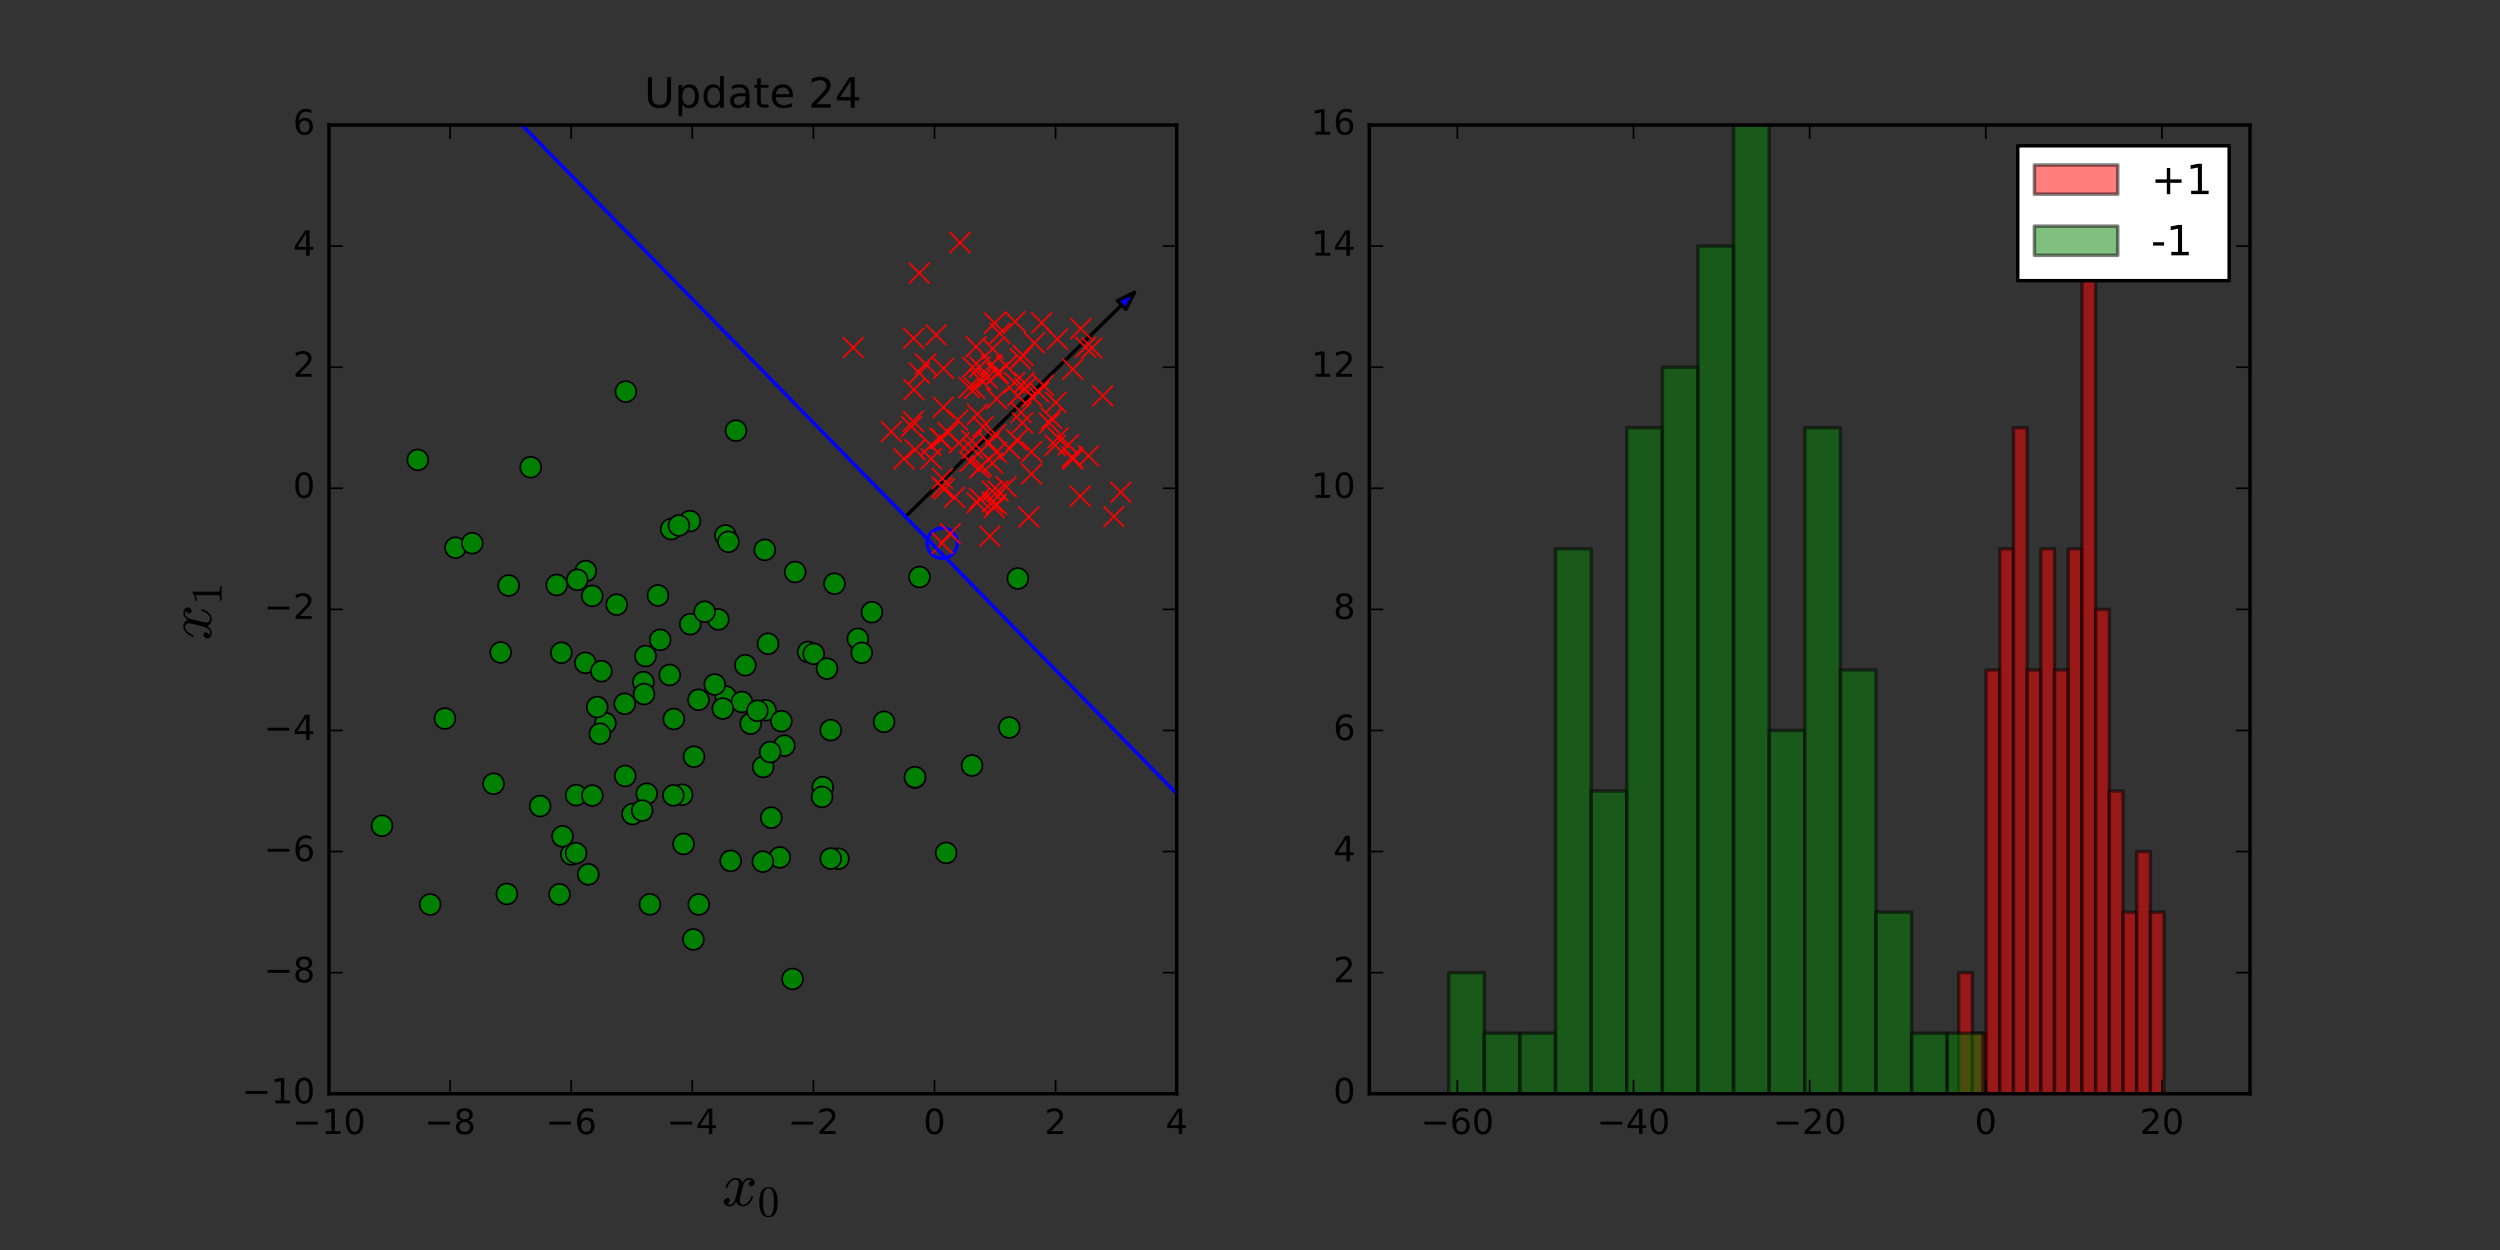 <?xml version="1.0" encoding="utf-8" standalone="no"?>
<!DOCTYPE svg PUBLIC "-//W3C//DTD SVG 1.1//EN"
  "http://www.w3.org/Graphics/SVG/1.1/DTD/svg11.dtd">
<!-- Created with matplotlib (http://matplotlib.org/) -->
<svg height="360pt" version="1.1" viewBox="0 0 720 360" width="720pt" xmlns="http://www.w3.org/2000/svg" xmlns:xlink="http://www.w3.org/1999/xlink">
 <rect x="0" y="0" width="720" height="360" fill="#333333" stroke="none"/>
 <defs>
  <style type="text/css">
*{stroke-linecap:butt;stroke-linejoin:round;stroke-miterlimit:100000;}
  </style>
 </defs>
 <g id="figure_1">
  <g id="patch_1">
   <path d="M 0 360 
L 720 360 
L 720 0 
L 0 0 
L 0 360 
z
" style="fill:none;"/>
  </g>
  <g id="axes_1">
   <g id="patch_2">
    <path d="M 94.756 315 
L 338.881 315 
L 338.881 36 
L 94.756 36 
L 94.756 315 
z
" style="fill:none;"/>
   </g>
   <g id="patch_3">
    <path clip-path="url(#p916dac26fd)" d="M 271.348 160.784 
C 272.504 160.784 273.613 160.324 274.43 159.507 
C 275.248 158.689 275.707 157.581 275.707 156.424 
C 275.707 155.268 275.248 154.159 274.43 153.342 
C 273.613 152.524 272.504 152.065 271.348 152.065 
C 270.192 152.065 269.083 152.524 268.265 153.342 
C 267.448 154.159 266.988 155.268 266.988 156.424 
C 266.988 157.581 267.448 158.689 268.265 159.507 
C 269.083 160.324 270.192 160.784 271.348 160.784 
L 271.348 160.784 
z
" style="fill:none;stroke:#0000ff;stroke-linejoin:miter;"/>
   </g>
   <g id="patch_4">
    <path clip-path="url(#p916dac26fd)" d="M 326.767 84.191 
L 324.249 89.097 
L 323.035 87.857 
L 260.782 148.812 
L 260.77 148.799 
L 323.023 87.844 
L 321.809 86.605 
z
" style="fill:#0000ff;stroke:#000000;stroke-linejoin:miter;"/>
   </g>
   <g id="line2d_1">
    <defs>
     <path d="M -3 3 
L 3 -3 
M -3 -3 
L 3 3 
" id="mef14bd9af5" style="stroke:#ff0000;stroke-width:0.5;"/>
    </defs>
    <g clip-path="url(#p916dac26fd)">
     <use style="fill:#ff0000;stroke:#ff0000;stroke-width:0.5;" x="290.838" xlink:href="#mef14bd9af5" y="129.207"/>
     <use style="fill:#ff0000;stroke:#ff0000;stroke-width:0.5;" x="262.994" xlink:href="#mef14bd9af5" y="121.344"/>
     <use style="fill:#ff0000;stroke:#ff0000;stroke-width:0.5;" x="256.676" xlink:href="#mef14bd9af5" y="124.299"/>
     <use style="fill:#ff0000;stroke:#ff0000;stroke-width:0.5;" x="285.814" xlink:href="#mef14bd9af5" y="144.582"/>
     <use style="fill:#ff0000;stroke:#ff0000;stroke-width:0.5;" x="286.93" xlink:href="#mef14bd9af5" y="130.247"/>
     <use style="fill:#ff0000;stroke:#ff0000;stroke-width:0.5;" x="282.156" xlink:href="#mef14bd9af5" y="143.584"/>
     <use style="fill:#ff0000;stroke:#ff0000;stroke-width:0.5;" x="287.509" xlink:href="#mef14bd9af5" y="107.445"/>
     <use style="fill:#ff0000;stroke:#ff0000;stroke-width:0.5;" x="274.903" xlink:href="#mef14bd9af5" y="143.207"/>
     <use style="fill:#ff0000;stroke:#ff0000;stroke-width:0.5;" x="279.793" xlink:href="#mef14bd9af5" y="126.876"/>
     <use style="fill:#ff0000;stroke:#ff0000;stroke-width:0.5;" x="268.092" xlink:href="#mef14bd9af5" y="128.248"/>
     <use style="fill:#ff0000;stroke:#ff0000;stroke-width:0.5;" x="295.207" xlink:href="#mef14bd9af5" y="111.949"/>
     <use style="fill:#ff0000;stroke:#ff0000;stroke-width:0.5;" x="279.116" xlink:href="#mef14bd9af5" y="111.602"/>
     <use style="fill:#ff0000;stroke:#ff0000;stroke-width:0.5;" x="264.787" xlink:href="#mef14bd9af5" y="107.448"/>
     <use style="fill:#ff0000;stroke:#ff0000;stroke-width:0.5;" x="263.124" xlink:href="#mef14bd9af5" y="97.443"/>
     <use style="fill:#ff0000;stroke:#ff0000;stroke-width:0.5;" x="279.332" xlink:href="#mef14bd9af5" y="132.955"/>
     <use style="fill:#ff0000;stroke:#ff0000;stroke-width:0.5;" x="289.782" xlink:href="#mef14bd9af5" y="105.393"/>
     <use style="fill:#ff0000;stroke:#ff0000;stroke-width:0.5;" x="264.76" xlink:href="#mef14bd9af5" y="78.654"/>
     <use style="fill:#ff0000;stroke:#ff0000;stroke-width:0.5;" x="263.534" xlink:href="#mef14bd9af5" y="129.526"/>
     <use style="fill:#ff0000;stroke:#ff0000;stroke-width:0.5;" x="262.509" xlink:href="#mef14bd9af5" y="122.829"/>
     <use style="fill:#ff0000;stroke:#ff0000;stroke-width:0.5;" x="297.905" xlink:href="#mef14bd9af5" y="98.742"/>
     <use style="fill:#ff0000;stroke:#ff0000;stroke-width:0.5;" x="299.183" xlink:href="#mef14bd9af5" y="112.916"/>
     <use style="fill:#ff0000;stroke:#ff0000;stroke-width:0.5;" x="282.386" xlink:href="#mef14bd9af5" y="109.352"/>
     <use style="fill:#ff0000;stroke:#ff0000;stroke-width:0.5;" x="276.493" xlink:href="#mef14bd9af5" y="69.856"/>
     <use style="fill:#ff0000;stroke:#ff0000;stroke-width:0.5;" x="293.101" xlink:href="#mef14bd9af5" y="113.943"/>
     <use style="fill:#ff0000;stroke:#ff0000;stroke-width:0.5;" x="286.819" xlink:href="#mef14bd9af5" y="125.177"/>
     <use style="fill:#ff0000;stroke:#ff0000;stroke-width:0.5;" x="268.176" xlink:href="#mef14bd9af5" y="132.114"/>
     <use style="fill:#ff0000;stroke:#ff0000;stroke-width:0.5;" x="285.08" xlink:href="#mef14bd9af5" y="154.45"/>
     <use style="fill:#ff0000;stroke:#ff0000;stroke-width:0.5;" x="270.685" xlink:href="#mef14bd9af5" y="126.215"/>
     <use style="fill:#ff0000;stroke:#ff0000;stroke-width:0.5;" x="308.792" xlink:href="#mef14bd9af5" y="131.637"/>
     <use style="fill:#ff0000;stroke:#ff0000;stroke-width:0.5;" x="311.28" xlink:href="#mef14bd9af5" y="94.626"/>
     <use style="fill:#ff0000;stroke:#ff0000;stroke-width:0.5;" x="314.478" xlink:href="#mef14bd9af5" y="100.197"/>
     <use style="fill:#ff0000;stroke:#ff0000;stroke-width:0.5;" x="263.21" xlink:href="#mef14bd9af5" y="112.207"/>
     <use style="fill:#ff0000;stroke:#ff0000;stroke-width:0.5;" x="273.668" xlink:href="#mef14bd9af5" y="153.659"/>
     <use style="fill:#ff0000;stroke:#ff0000;stroke-width:0.5;" x="289.781" xlink:href="#mef14bd9af5" y="140.191"/>
     <use style="fill:#ff0000;stroke:#ff0000;stroke-width:0.5;" x="271.672" xlink:href="#mef14bd9af5" y="117.286"/>
     <use style="fill:#ff0000;stroke:#ff0000;stroke-width:0.5;" x="282.138" xlink:href="#mef14bd9af5" y="134.828"/>
     <use style="fill:#ff0000;stroke:#ff0000;stroke-width:0.5;" x="308.973" xlink:href="#mef14bd9af5" y="106.335"/>
     <use style="fill:#ff0000;stroke:#ff0000;stroke-width:0.5;" x="304.755" xlink:href="#mef14bd9af5" y="126.086"/>
     <use style="fill:#ff0000;stroke:#ff0000;stroke-width:0.5;" x="292.206" xlink:href="#mef14bd9af5" y="110.21"/>
     <use style="fill:#ff0000;stroke:#ff0000;stroke-width:0.5;" x="302.229" xlink:href="#mef14bd9af5" y="121.869"/>
     <use style="fill:#ff0000;stroke:#ff0000;stroke-width:0.5;" x="271.735" xlink:href="#mef14bd9af5" y="106.119"/>
     <use style="fill:#ff0000;stroke:#ff0000;stroke-width:0.5;" x="271.931" xlink:href="#mef14bd9af5" y="140.81"/>
     <use style="fill:#ff0000;stroke:#ff0000;stroke-width:0.5;" x="271.348" xlink:href="#mef14bd9af5" y="156.424"/>
     <use style="fill:#ff0000;stroke:#ff0000;stroke-width:0.5;" x="281.458" xlink:href="#mef14bd9af5" y="119.339"/>
     <use style="fill:#ff0000;stroke:#ff0000;stroke-width:0.5;" x="280.691" xlink:href="#mef14bd9af5" y="111.888"/>
     <use style="fill:#ff0000;stroke:#ff0000;stroke-width:0.5;" x="294.969" xlink:href="#mef14bd9af5" y="110.179"/>
     <use style="fill:#ff0000;stroke:#ff0000;stroke-width:0.5;" x="286.954" xlink:href="#mef14bd9af5" y="145.2"/>
     <use style="fill:#ff0000;stroke:#ff0000;stroke-width:0.5;" x="284.265" xlink:href="#mef14bd9af5" y="108.834"/>
     <use style="fill:#ff0000;stroke:#ff0000;stroke-width:0.5;" x="300.515" xlink:href="#mef14bd9af5" y="110.966"/>
     <use style="fill:#ff0000;stroke:#ff0000;stroke-width:0.5;" x="294.457" xlink:href="#mef14bd9af5" y="121.789"/>
     <use style="fill:#ff0000;stroke:#ff0000;stroke-width:0.5;" x="269.603" xlink:href="#mef14bd9af5" y="96.456"/>
     <use style="fill:#ff0000;stroke:#ff0000;stroke-width:0.5;" x="313.495" xlink:href="#mef14bd9af5" y="131.299"/>
     <use style="fill:#ff0000;stroke:#ff0000;stroke-width:0.5;" x="287.981" xlink:href="#mef14bd9af5" y="96.002"/>
     <use style="fill:#ff0000;stroke:#ff0000;stroke-width:0.5;" x="311.127" xlink:href="#mef14bd9af5" y="142.895"/>
     <use style="fill:#ff0000;stroke:#ff0000;stroke-width:0.5;" x="286.452" xlink:href="#mef14bd9af5" y="93.045"/>
     <use style="fill:#ff0000;stroke:#ff0000;stroke-width:0.5;" x="286.351" xlink:href="#mef14bd9af5" y="146.187"/>
     <use style="fill:#ff0000;stroke:#ff0000;stroke-width:0.5;" x="271.402" xlink:href="#mef14bd9af5" y="137.832"/>
     <use style="fill:#ff0000;stroke:#ff0000;stroke-width:0.5;" x="285.883" xlink:href="#mef14bd9af5" y="100.419"/>
     <use style="fill:#ff0000;stroke:#ff0000;stroke-width:0.5;" x="273.067" xlink:href="#mef14bd9af5" y="124.618"/>
     <use style="fill:#ff0000;stroke:#ff0000;stroke-width:0.5;" x="284.87" xlink:href="#mef14bd9af5" y="127.6"/>
     <use style="fill:#ff0000;stroke:#ff0000;stroke-width:0.5;" x="275.825" xlink:href="#mef14bd9af5" y="120.989"/>
     <use style="fill:#ff0000;stroke:#ff0000;stroke-width:0.5;" x="283.079" xlink:href="#mef14bd9af5" y="122.877"/>
     <use style="fill:#ff0000;stroke:#ff0000;stroke-width:0.5;" x="287.161" xlink:href="#mef14bd9af5" y="107.515"/>
     <use style="fill:#ff0000;stroke:#ff0000;stroke-width:0.5;" x="282.585" xlink:href="#mef14bd9af5" y="134.203"/>
     <use style="fill:#ff0000;stroke:#ff0000;stroke-width:0.5;" x="280.07" xlink:href="#mef14bd9af5" y="129.11"/>
     <use style="fill:#ff0000;stroke:#ff0000;stroke-width:0.5;" x="303.894" xlink:href="#mef14bd9af5" y="128.257"/>
     <use style="fill:#ff0000;stroke:#ff0000;stroke-width:0.5;" x="292.858" xlink:href="#mef14bd9af5" y="126.697"/>
     <use style="fill:#ff0000;stroke:#ff0000;stroke-width:0.5;" x="292.329" xlink:href="#mef14bd9af5" y="92.633"/>
     <use style="fill:#ff0000;stroke:#ff0000;stroke-width:0.5;" x="285.69" xlink:href="#mef14bd9af5" y="104.939"/>
     <use style="fill:#ff0000;stroke:#ff0000;stroke-width:0.5;" x="300.009" xlink:href="#mef14bd9af5" y="92.979"/>
     <use style="fill:#ff0000;stroke:#ff0000;stroke-width:0.5;" x="276.226" xlink:href="#mef14bd9af5" y="127.561"/>
     <use style="fill:#ff0000;stroke:#ff0000;stroke-width:0.5;" x="304.098" xlink:href="#mef14bd9af5" y="115.874"/>
     <use style="fill:#ff0000;stroke:#ff0000;stroke-width:0.5;" x="287.448" xlink:href="#mef14bd9af5" y="141.392"/>
     <use style="fill:#ff0000;stroke:#ff0000;stroke-width:0.5;" x="285.756" xlink:href="#mef14bd9af5" y="141.431"/>
     <use style="fill:#ff0000;stroke:#ff0000;stroke-width:0.5;" x="281.11" xlink:href="#mef14bd9af5" y="99.849"/>
     <use style="fill:#ff0000;stroke:#ff0000;stroke-width:0.5;" x="294.079" xlink:href="#mef14bd9af5" y="118.782"/>
     <use style="fill:#ff0000;stroke:#ff0000;stroke-width:0.5;" x="282.137" xlink:href="#mef14bd9af5" y="105.707"/>
     <use style="fill:#ff0000;stroke:#ff0000;stroke-width:0.5;" x="294.597" xlink:href="#mef14bd9af5" y="102.346"/>
     <use style="fill:#ff0000;stroke:#ff0000;stroke-width:0.5;" x="304.518" xlink:href="#mef14bd9af5" y="97.681"/>
     <use style="fill:#ff0000;stroke:#ff0000;stroke-width:0.5;" x="281.409" xlink:href="#mef14bd9af5" y="144.787"/>
     <use style="fill:#ff0000;stroke:#ff0000;stroke-width:0.5;" x="297.247" xlink:href="#mef14bd9af5" y="114.238"/>
     <use style="fill:#ff0000;stroke:#ff0000;stroke-width:0.5;" x="307.694" xlink:href="#mef14bd9af5" y="128.065"/>
     <use style="fill:#ff0000;stroke:#ff0000;stroke-width:0.5;" x="287.023" xlink:href="#mef14bd9af5" y="114.84"/>
     <use style="fill:#ff0000;stroke:#ff0000;stroke-width:0.5;" x="320.79" xlink:href="#mef14bd9af5" y="148.785"/>
     <use style="fill:#ff0000;stroke:#ff0000;stroke-width:0.5;" x="293.839" xlink:href="#mef14bd9af5" y="103.332"/>
     <use style="fill:#ff0000;stroke:#ff0000;stroke-width:0.5;" x="285.827" xlink:href="#mef14bd9af5" y="133.371"/>
     <use style="fill:#ff0000;stroke:#ff0000;stroke-width:0.5;" x="271.244" xlink:href="#mef14bd9af5" y="140.297"/>
     <use style="fill:#ff0000;stroke:#ff0000;stroke-width:0.5;" x="266.539" xlink:href="#mef14bd9af5" y="104.844"/>
     <use style="fill:#ff0000;stroke:#ff0000;stroke-width:0.5;" x="297.068" xlink:href="#mef14bd9af5" y="130.088"/>
     <use style="fill:#ff0000;stroke:#ff0000;stroke-width:0.5;" x="312.671" xlink:href="#mef14bd9af5" y="99.999"/>
     <use style="fill:#ff0000;stroke:#ff0000;stroke-width:0.5;" x="296.284" xlink:href="#mef14bd9af5" y="148.89"/>
     <use style="fill:#ff0000;stroke:#ff0000;stroke-width:0.5;" x="297.059" xlink:href="#mef14bd9af5" y="136.505"/>
     <use style="fill:#ff0000;stroke:#ff0000;stroke-width:0.5;" x="322.79" xlink:href="#mef14bd9af5" y="141.768"/>
     <use style="fill:#ff0000;stroke:#ff0000;stroke-width:0.5;" x="271.052" xlink:href="#mef14bd9af5" y="126.393"/>
     <use style="fill:#ff0000;stroke:#ff0000;stroke-width:0.5;" x="280.09" xlink:href="#mef14bd9af5" y="105.764"/>
     <use style="fill:#ff0000;stroke:#ff0000;stroke-width:0.5;" x="302.877" xlink:href="#mef14bd9af5" y="120.51"/>
     <use style="fill:#ff0000;stroke:#ff0000;stroke-width:0.5;" x="260.34" xlink:href="#mef14bd9af5" y="132.13"/>
     <use style="fill:#ff0000;stroke:#ff0000;stroke-width:0.5;" x="308.993" xlink:href="#mef14bd9af5" y="132.236"/>
     <use style="fill:#ff0000;stroke:#ff0000;stroke-width:0.5;" x="245.716" xlink:href="#mef14bd9af5" y="100.091"/>
     <use style="fill:#ff0000;stroke:#ff0000;stroke-width:0.5;" x="317.617" xlink:href="#mef14bd9af5" y="113.976"/>
    </g>
   </g>
   <g id="line2d_2">
    <defs>
     <path d="M 0 3 
C 0.796 3 1.559 2.684 2.121 2.121 
C 2.684 1.559 3 0.796 3 0 
C 3 -0.796 2.684 -1.559 2.121 -2.121 
C 1.559 -2.684 0.796 -3 0 -3 
C -0.796 -3 -1.559 -2.684 -2.121 -2.121 
C -2.684 -1.559 -3 -0.796 -3 0 
C -3 0.796 -2.684 1.559 -2.121 2.121 
C -1.559 2.684 -0.796 3 0 3 
z
" id="m64cbc5a078" style="stroke:#000000;stroke-width:0.5;"/>
    </defs>
    <g clip-path="url(#p916dac26fd)">
     <use style="fill:#008000;stroke:#000000;stroke-width:0.5;" x="164.529" xlink:href="#m64cbc5a078" y="246.063"/>
     <use style="fill:#008000;stroke:#000000;stroke-width:0.5;" x="254.616" xlink:href="#m64cbc5a078" y="207.88"/>
     <use style="fill:#008000;stroke:#000000;stroke-width:0.5;" x="272.495" xlink:href="#m64cbc5a078" y="245.628"/>
     <use style="fill:#008000;stroke:#000000;stroke-width:0.5;" x="193.313" xlink:href="#m64cbc5a078" y="152.393"/>
     <use style="fill:#008000;stroke:#000000;stroke-width:0.5;" x="198.704" xlink:href="#m64cbc5a078" y="150.086"/>
     <use style="fill:#008000;stroke:#000000;stroke-width:0.5;" x="229.008" xlink:href="#m64cbc5a078" y="164.735"/>
     <use style="fill:#008000;stroke:#000000;stroke-width:0.5;" x="169.427" xlink:href="#m64cbc5a078" y="251.811"/>
     <use style="fill:#008000;stroke:#000000;stroke-width:0.5;" x="219.798" xlink:href="#m64cbc5a078" y="220.894"/>
     <use style="fill:#008000;stroke:#000000;stroke-width:0.5;" x="161.662" xlink:href="#m64cbc5a078" y="187.988"/>
     <use style="fill:#008000;stroke:#000000;stroke-width:0.5;" x="174.352" xlink:href="#m64cbc5a078" y="208.279"/>
     <use style="fill:#008000;stroke:#000000;stroke-width:0.5;" x="185.289" xlink:href="#m64cbc5a078" y="196.466"/>
     <use style="fill:#008000;stroke:#000000;stroke-width:0.5;" x="201.164" xlink:href="#m64cbc5a078" y="201.531"/>
     <use style="fill:#008000;stroke:#000000;stroke-width:0.5;" x="120.315" xlink:href="#m64cbc5a078" y="132.447"/>
     <use style="fill:#008000;stroke:#000000;stroke-width:0.5;" x="177.606" xlink:href="#m64cbc5a078" y="174.137"/>
     <use style="fill:#008000;stroke:#000000;stroke-width:0.5;" x="201.237" xlink:href="#m64cbc5a078" y="260.476"/>
     <use style="fill:#008000;stroke:#000000;stroke-width:0.5;" x="162.001" xlink:href="#m64cbc5a078" y="240.869"/>
     <use style="fill:#008000;stroke:#000000;stroke-width:0.5;" x="241.452" xlink:href="#m64cbc5a078" y="247.299"/>
     <use style="fill:#008000;stroke:#000000;stroke-width:0.5;" x="247.056" xlink:href="#m64cbc5a078" y="183.977"/>
     <use style="fill:#008000;stroke:#000000;stroke-width:0.5;" x="199.862" xlink:href="#m64cbc5a078" y="217.927"/>
     <use style="fill:#008000;stroke:#000000;stroke-width:0.5;" x="236.941" xlink:href="#m64cbc5a078" y="226.694"/>
     <use style="fill:#008000;stroke:#000000;stroke-width:0.5;" x="155.562" xlink:href="#m64cbc5a078" y="232.145"/>
     <use style="fill:#008000;stroke:#000000;stroke-width:0.5;" x="190.129" xlink:href="#m64cbc5a078" y="184.274"/>
     <use style="fill:#008000;stroke:#000000;stroke-width:0.5;" x="209.018" xlink:href="#m64cbc5a078" y="200.619"/>
     <use style="fill:#008000;stroke:#000000;stroke-width:0.5;" x="263.527" xlink:href="#m64cbc5a078" y="223.963"/>
     <use style="fill:#008000;stroke:#000000;stroke-width:0.5;" x="168.7" xlink:href="#m64cbc5a078" y="164.476"/>
     <use style="fill:#008000;stroke:#000000;stroke-width:0.5;" x="146.492" xlink:href="#m64cbc5a078" y="168.633"/>
     <use style="fill:#008000;stroke:#000000;stroke-width:0.5;" x="194.051" xlink:href="#m64cbc5a078" y="207.076"/>
     <use style="fill:#008000;stroke:#000000;stroke-width:0.5;" x="290.679" xlink:href="#m64cbc5a078" y="209.527"/>
     <use style="fill:#008000;stroke:#000000;stroke-width:0.5;" x="293.137" xlink:href="#m64cbc5a078" y="166.607"/>
     <use style="fill:#008000;stroke:#000000;stroke-width:0.5;" x="279.945" xlink:href="#m64cbc5a078" y="220.46"/>
     <use style="fill:#008000;stroke:#000000;stroke-width:0.5;" x="220.249" xlink:href="#m64cbc5a078" y="158.356"/>
     <use style="fill:#008000;stroke:#000000;stroke-width:0.5;" x="221.203" xlink:href="#m64cbc5a078" y="185.392"/>
     <use style="fill:#008000;stroke:#000000;stroke-width:0.5;" x="172.772" xlink:href="#m64cbc5a078" y="211.313"/>
     <use style="fill:#008000;stroke:#000000;stroke-width:0.5;" x="186.261" xlink:href="#m64cbc5a078" y="228.592"/>
     <use style="fill:#008000;stroke:#000000;stroke-width:0.5;" x="239.258" xlink:href="#m64cbc5a078" y="247.27"/>
     <use style="fill:#008000;stroke:#000000;stroke-width:0.5;" x="213.648" xlink:href="#m64cbc5a078" y="202.167"/>
     <use style="fill:#008000;stroke:#000000;stroke-width:0.5;" x="208.16" xlink:href="#m64cbc5a078" y="204.059"/>
     <use style="fill:#008000;stroke:#000000;stroke-width:0.5;" x="263.516" xlink:href="#m64cbc5a078" y="223.823"/>
     <use style="fill:#008000;stroke:#000000;stroke-width:0.5;" x="232.766" xlink:href="#m64cbc5a078" y="187.768"/>
     <use style="fill:#008000;stroke:#000000;stroke-width:0.5;" x="214.658" xlink:href="#m64cbc5a078" y="191.583"/>
     <use style="fill:#008000;stroke:#000000;stroke-width:0.5;" x="185.484" xlink:href="#m64cbc5a078" y="199.889"/>
     <use style="fill:#008000;stroke:#000000;stroke-width:0.5;" x="216.193" xlink:href="#m64cbc5a078" y="208.402"/>
     <use style="fill:#008000;stroke:#000000;stroke-width:0.5;" x="180.07" xlink:href="#m64cbc5a078" y="223.48"/>
     <use style="fill:#008000;stroke:#000000;stroke-width:0.5;" x="222.122" xlink:href="#m64cbc5a078" y="235.488"/>
     <use style="fill:#008000;stroke:#000000;stroke-width:0.5;" x="224.57" xlink:href="#m64cbc5a078" y="246.938"/>
     <use style="fill:#008000;stroke:#000000;stroke-width:0.5;" x="180.235" xlink:href="#m64cbc5a078" y="112.782"/>
     <use style="fill:#008000;stroke:#000000;stroke-width:0.5;" x="206.874" xlink:href="#m64cbc5a078" y="178.389"/>
     <use style="fill:#008000;stroke:#000000;stroke-width:0.5;" x="110.018" xlink:href="#m64cbc5a078" y="237.822"/>
     <use style="fill:#008000;stroke:#000000;stroke-width:0.5;" x="208.921" xlink:href="#m64cbc5a078" y="154.207"/>
     <use style="fill:#008000;stroke:#000000;stroke-width:0.5;" x="205.849" xlink:href="#m64cbc5a078" y="197.136"/>
     <use style="fill:#008000;stroke:#000000;stroke-width:0.5;" x="220.479" xlink:href="#m64cbc5a078" y="204.554"/>
     <use style="fill:#008000;stroke:#000000;stroke-width:0.5;" x="209.784" xlink:href="#m64cbc5a078" y="156.03"/>
     <use style="fill:#008000;stroke:#000000;stroke-width:0.5;" x="165.924" xlink:href="#m64cbc5a078" y="229.003"/>
     <use style="fill:#008000;stroke:#000000;stroke-width:0.5;" x="236.76" xlink:href="#m64cbc5a078" y="229.514"/>
     <use style="fill:#008000;stroke:#000000;stroke-width:0.5;" x="195.528" xlink:href="#m64cbc5a078" y="151.343"/>
     <use style="fill:#008000;stroke:#000000;stroke-width:0.5;" x="196.855" xlink:href="#m64cbc5a078" y="243.063"/>
     <use style="fill:#008000;stroke:#000000;stroke-width:0.5;" x="187.18" xlink:href="#m64cbc5a078" y="260.459"/>
     <use style="fill:#008000;stroke:#000000;stroke-width:0.5;" x="179.922" xlink:href="#m64cbc5a078" y="202.688"/>
     <use style="fill:#008000;stroke:#000000;stroke-width:0.5;" x="240.33" xlink:href="#m64cbc5a078" y="168.098"/>
     <use style="fill:#008000;stroke:#000000;stroke-width:0.5;" x="161.138" xlink:href="#m64cbc5a078" y="257.56"/>
     <use style="fill:#008000;stroke:#000000;stroke-width:0.5;" x="166.259" xlink:href="#m64cbc5a078" y="166.977"/>
     <use style="fill:#008000;stroke:#000000;stroke-width:0.5;" x="211.957" xlink:href="#m64cbc5a078" y="124.017"/>
     <use style="fill:#008000;stroke:#000000;stroke-width:0.5;" x="170.559" xlink:href="#m64cbc5a078" y="171.617"/>
     <use style="fill:#008000;stroke:#000000;stroke-width:0.5;" x="198.809" xlink:href="#m64cbc5a078" y="179.759"/>
     <use style="fill:#008000;stroke:#000000;stroke-width:0.5;" x="199.696" xlink:href="#m64cbc5a078" y="270.562"/>
     <use style="fill:#008000;stroke:#000000;stroke-width:0.5;" x="182.16" xlink:href="#m64cbc5a078" y="234.453"/>
     <use style="fill:#008000;stroke:#000000;stroke-width:0.5;" x="145.983" xlink:href="#m64cbc5a078" y="257.452"/>
     <use style="fill:#008000;stroke:#000000;stroke-width:0.5;" x="218.13" xlink:href="#m64cbc5a078" y="204.701"/>
     <use style="fill:#008000;stroke:#000000;stroke-width:0.5;" x="144.189" xlink:href="#m64cbc5a078" y="187.906"/>
     <use style="fill:#008000;stroke:#000000;stroke-width:0.5;" x="160.335" xlink:href="#m64cbc5a078" y="168.474"/>
     <use style="fill:#008000;stroke:#000000;stroke-width:0.5;" x="185.914" xlink:href="#m64cbc5a078" y="188.948"/>
     <use style="fill:#008000;stroke:#000000;stroke-width:0.5;" x="196.454" xlink:href="#m64cbc5a078" y="228.889"/>
     <use style="fill:#008000;stroke:#000000;stroke-width:0.5;" x="225.881" xlink:href="#m64cbc5a078" y="214.753"/>
     <use style="fill:#008000;stroke:#000000;stroke-width:0.5;" x="202.938" xlink:href="#m64cbc5a078" y="176.17"/>
     <use style="fill:#008000;stroke:#000000;stroke-width:0.5;" x="221.811" xlink:href="#m64cbc5a078" y="216.589"/>
     <use style="fill:#008000;stroke:#000000;stroke-width:0.5;" x="248.172" xlink:href="#m64cbc5a078" y="188.013"/>
     <use style="fill:#008000;stroke:#000000;stroke-width:0.5;" x="142.136" xlink:href="#m64cbc5a078" y="225.719"/>
     <use style="fill:#008000;stroke:#000000;stroke-width:0.5;" x="239.248" xlink:href="#m64cbc5a078" y="210.291"/>
     <use style="fill:#008000;stroke:#000000;stroke-width:0.5;" x="152.843" xlink:href="#m64cbc5a078" y="134.561"/>
     <use style="fill:#008000;stroke:#000000;stroke-width:0.5;" x="170.587" xlink:href="#m64cbc5a078" y="229.108"/>
     <use style="fill:#008000;stroke:#000000;stroke-width:0.5;" x="228.245" xlink:href="#m64cbc5a078" y="281.929"/>
     <use style="fill:#008000;stroke:#000000;stroke-width:0.5;" x="131.18" xlink:href="#m64cbc5a078" y="157.733"/>
     <use style="fill:#008000;stroke:#000000;stroke-width:0.5;" x="192.881" xlink:href="#m64cbc5a078" y="194.39"/>
     <use style="fill:#008000;stroke:#000000;stroke-width:0.5;" x="123.879" xlink:href="#m64cbc5a078" y="260.489"/>
     <use style="fill:#008000;stroke:#000000;stroke-width:0.5;" x="234.336" xlink:href="#m64cbc5a078" y="188.291"/>
     <use style="fill:#008000;stroke:#000000;stroke-width:0.5;" x="193.936" xlink:href="#m64cbc5a078" y="229.065"/>
     <use style="fill:#008000;stroke:#000000;stroke-width:0.5;" x="251.115" xlink:href="#m64cbc5a078" y="176.316"/>
     <use style="fill:#008000;stroke:#000000;stroke-width:0.5;" x="189.497" xlink:href="#m64cbc5a078" y="171.49"/>
     <use style="fill:#008000;stroke:#000000;stroke-width:0.5;" x="219.717" xlink:href="#m64cbc5a078" y="248.144"/>
     <use style="fill:#008000;stroke:#000000;stroke-width:0.5;" x="128.136" xlink:href="#m64cbc5a078" y="206.935"/>
     <use style="fill:#008000;stroke:#000000;stroke-width:0.5;" x="210.429" xlink:href="#m64cbc5a078" y="247.929"/>
     <use style="fill:#008000;stroke:#000000;stroke-width:0.5;" x="184.948" xlink:href="#m64cbc5a078" y="233.438"/>
     <use style="fill:#008000;stroke:#000000;stroke-width:0.5;" x="165.912" xlink:href="#m64cbc5a078" y="245.706"/>
     <use style="fill:#008000;stroke:#000000;stroke-width:0.5;" x="225.04" xlink:href="#m64cbc5a078" y="207.704"/>
     <use style="fill:#008000;stroke:#000000;stroke-width:0.5;" x="168.573" xlink:href="#m64cbc5a078" y="190.88"/>
     <use style="fill:#008000;stroke:#000000;stroke-width:0.5;" x="136.008" xlink:href="#m64cbc5a078" y="156.448"/>
     <use style="fill:#008000;stroke:#000000;stroke-width:0.5;" x="171.992" xlink:href="#m64cbc5a078" y="203.633"/>
     <use style="fill:#008000;stroke:#000000;stroke-width:0.5;" x="238.18" xlink:href="#m64cbc5a078" y="192.563"/>
     <use style="fill:#008000;stroke:#000000;stroke-width:0.5;" x="264.812" xlink:href="#m64cbc5a078" y="166.186"/>
     <use style="fill:#008000;stroke:#000000;stroke-width:0.5;" x="173.197" xlink:href="#m64cbc5a078" y="193.302"/>
    </g>
   </g>
   <g id="line2d_3">
    <path clip-path="url(#p916dac26fd)" d="M 423.504 315 
L 150.324 36 
" style="fill:none;stroke:#0000ff;stroke-linecap:square;"/>
   </g>
   <g id="patch_5">
    <path d="M 94.756 36 
L 338.881 36 
" style="fill:none;stroke:#000000;stroke-linecap:square;stroke-linejoin:miter;"/>
   </g>
   <g id="patch_6">
    <path d="M 94.756 315 
L 94.756 36 
" style="fill:none;stroke:#000000;stroke-linecap:square;stroke-linejoin:miter;"/>
   </g>
   <g id="patch_7">
    <path d="M 94.756 315 
L 338.881 315 
" style="fill:none;stroke:#000000;stroke-linecap:square;stroke-linejoin:miter;"/>
   </g>
   <g id="patch_8">
    <path d="M 338.881 315 
L 338.881 36 
" style="fill:none;stroke:#000000;stroke-linecap:square;stroke-linejoin:miter;"/>
   </g>
   <g id="matplotlib.axis_1">
    <g id="xtick_1">
     <g id="line2d_4">
      <defs>
       <path d="M 0 0 
L 0 -4 
" id="m01bdb09e2b" style="stroke:#000000;stroke-width:0.5;"/>
      </defs>
      <g>
       <use style="stroke:#000000;stroke-width:0.5;" x="94.756" xlink:href="#m01bdb09e2b" y="315.0"/>
      </g>
     </g>
     <g id="line2d_5">
      <defs>
       <path d="M 0 0 
L 0 4 
" id="m245ddbdff7" style="stroke:#000000;stroke-width:0.5;"/>
      </defs>
      <g>
       <use style="stroke:#000000;stroke-width:0.5;" x="94.756" xlink:href="#m245ddbdff7" y="36.0"/>
      </g>
     </g>
     <g id="text_1">
      <!-- −10 -->
      <defs>
       <path d="M 31.781 66.406 
Q 24.172 66.406 20.328 58.906 
Q 16.5 51.422 16.5 36.375 
Q 16.5 21.391 20.328 13.891 
Q 24.172 6.391 31.781 6.391 
Q 39.453 6.391 43.281 13.891 
Q 47.125 21.391 47.125 36.375 
Q 47.125 51.422 43.281 58.906 
Q 39.453 66.406 31.781 66.406 
M 31.781 74.219 
Q 44.047 74.219 50.516 64.516 
Q 56.984 54.828 56.984 36.375 
Q 56.984 17.969 50.516 8.266 
Q 44.047 -1.422 31.781 -1.422 
Q 19.531 -1.422 13.062 8.266 
Q 6.594 17.969 6.594 36.375 
Q 6.594 54.828 13.062 64.516 
Q 19.531 74.219 31.781 74.219 
" id="BitstreamVeraSans-Roman-30"/>
       <path d="M 10.594 35.5 
L 73.188 35.5 
L 73.188 27.203 
L 10.594 27.203 
z
" id="BitstreamVeraSans-Roman-2212"/>
       <path d="M 12.406 8.297 
L 28.516 8.297 
L 28.516 63.922 
L 10.984 60.406 
L 10.984 69.391 
L 28.422 72.906 
L 38.281 72.906 
L 38.281 8.297 
L 54.391 8.297 
L 54.391 0 
L 12.406 0 
z
" id="BitstreamVeraSans-Roman-31"/>
      </defs>
      <g transform="translate(84.203 326.598)scale(0.1 -0.1)">
       <use xlink:href="#BitstreamVeraSans-Roman-2212"/>
       <use x="83.789" xlink:href="#BitstreamVeraSans-Roman-31"/>
       <use x="147.412" xlink:href="#BitstreamVeraSans-Roman-30"/>
      </g>
     </g>
    </g>
    <g id="xtick_2">
     <g id="line2d_6">
      <g>
       <use style="stroke:#000000;stroke-width:0.5;" x="129.631" xlink:href="#m01bdb09e2b" y="315.0"/>
      </g>
     </g>
     <g id="line2d_7">
      <g>
       <use style="stroke:#000000;stroke-width:0.5;" x="129.631" xlink:href="#m245ddbdff7" y="36.0"/>
      </g>
     </g>
     <g id="text_2">
      <!-- −8 -->
      <defs>
       <path d="M 31.781 34.625 
Q 24.75 34.625 20.719 30.859 
Q 16.703 27.094 16.703 20.516 
Q 16.703 13.922 20.719 10.156 
Q 24.75 6.391 31.781 6.391 
Q 38.812 6.391 42.859 10.172 
Q 46.922 13.969 46.922 20.516 
Q 46.922 27.094 42.891 30.859 
Q 38.875 34.625 31.781 34.625 
M 21.922 38.812 
Q 15.578 40.375 12.031 44.719 
Q 8.5 49.078 8.5 55.328 
Q 8.5 64.062 14.719 69.141 
Q 20.953 74.219 31.781 74.219 
Q 42.672 74.219 48.875 69.141 
Q 55.078 64.062 55.078 55.328 
Q 55.078 49.078 51.531 44.719 
Q 48 40.375 41.703 38.812 
Q 48.828 37.156 52.797 32.312 
Q 56.781 27.484 56.781 20.516 
Q 56.781 9.906 50.312 4.234 
Q 43.844 -1.422 31.781 -1.422 
Q 19.734 -1.422 13.25 4.234 
Q 6.781 9.906 6.781 20.516 
Q 6.781 27.484 10.781 32.312 
Q 14.797 37.156 21.922 38.812 
M 18.312 54.391 
Q 18.312 48.734 21.844 45.562 
Q 25.391 42.391 31.781 42.391 
Q 38.141 42.391 41.719 45.562 
Q 45.312 48.734 45.312 54.391 
Q 45.312 60.062 41.719 63.234 
Q 38.141 66.406 31.781 66.406 
Q 25.391 66.406 21.844 63.234 
Q 18.312 60.062 18.312 54.391 
" id="BitstreamVeraSans-Roman-38"/>
      </defs>
      <g transform="translate(122.26 326.598)scale(0.1 -0.1)">
       <use xlink:href="#BitstreamVeraSans-Roman-2212"/>
       <use x="83.789" xlink:href="#BitstreamVeraSans-Roman-38"/>
      </g>
     </g>
    </g>
    <g id="xtick_3">
     <g id="line2d_8">
      <g>
       <use style="stroke:#000000;stroke-width:0.5;" x="164.506" xlink:href="#m01bdb09e2b" y="315.0"/>
      </g>
     </g>
     <g id="line2d_9">
      <g>
       <use style="stroke:#000000;stroke-width:0.5;" x="164.506" xlink:href="#m245ddbdff7" y="36.0"/>
      </g>
     </g>
     <g id="text_3">
      <!-- −6 -->
      <defs>
       <path d="M 33.016 40.375 
Q 26.375 40.375 22.484 35.828 
Q 18.609 31.297 18.609 23.391 
Q 18.609 15.531 22.484 10.953 
Q 26.375 6.391 33.016 6.391 
Q 39.656 6.391 43.531 10.953 
Q 47.406 15.531 47.406 23.391 
Q 47.406 31.297 43.531 35.828 
Q 39.656 40.375 33.016 40.375 
M 52.594 71.297 
L 52.594 62.312 
Q 48.875 64.062 45.094 64.984 
Q 41.312 65.922 37.594 65.922 
Q 27.828 65.922 22.672 59.328 
Q 17.531 52.734 16.797 39.406 
Q 19.672 43.656 24.016 45.922 
Q 28.375 48.188 33.594 48.188 
Q 44.578 48.188 50.953 41.516 
Q 57.328 34.859 57.328 23.391 
Q 57.328 12.156 50.688 5.359 
Q 44.047 -1.422 33.016 -1.422 
Q 20.359 -1.422 13.672 8.266 
Q 6.984 17.969 6.984 36.375 
Q 6.984 53.656 15.188 63.938 
Q 23.391 74.219 37.203 74.219 
Q 40.922 74.219 44.703 73.484 
Q 48.484 72.75 52.594 71.297 
" id="BitstreamVeraSans-Roman-36"/>
      </defs>
      <g transform="translate(157.135 326.598)scale(0.1 -0.1)">
       <use xlink:href="#BitstreamVeraSans-Roman-2212"/>
       <use x="83.789" xlink:href="#BitstreamVeraSans-Roman-36"/>
      </g>
     </g>
    </g>
    <g id="xtick_4">
     <g id="line2d_10">
      <g>
       <use style="stroke:#000000;stroke-width:0.5;" x="199.381" xlink:href="#m01bdb09e2b" y="315.0"/>
      </g>
     </g>
     <g id="line2d_11">
      <g>
       <use style="stroke:#000000;stroke-width:0.5;" x="199.381" xlink:href="#m245ddbdff7" y="36.0"/>
      </g>
     </g>
     <g id="text_4">
      <!-- −4 -->
      <defs>
       <path d="M 37.797 64.312 
L 12.891 25.391 
L 37.797 25.391 
z
M 35.203 72.906 
L 47.609 72.906 
L 47.609 25.391 
L 58.016 25.391 
L 58.016 17.188 
L 47.609 17.188 
L 47.609 0 
L 37.797 0 
L 37.797 17.188 
L 4.891 17.188 
L 4.891 26.703 
z
" id="BitstreamVeraSans-Roman-34"/>
      </defs>
      <g transform="translate(192.01 326.598)scale(0.1 -0.1)">
       <use xlink:href="#BitstreamVeraSans-Roman-2212"/>
       <use x="83.789" xlink:href="#BitstreamVeraSans-Roman-34"/>
      </g>
     </g>
    </g>
    <g id="xtick_5">
     <g id="line2d_12">
      <g>
       <use style="stroke:#000000;stroke-width:0.5;" x="234.256" xlink:href="#m01bdb09e2b" y="315.0"/>
      </g>
     </g>
     <g id="line2d_13">
      <g>
       <use style="stroke:#000000;stroke-width:0.5;" x="234.256" xlink:href="#m245ddbdff7" y="36.0"/>
      </g>
     </g>
     <g id="text_5">
      <!-- −2 -->
      <defs>
       <path d="M 19.188 8.297 
L 53.609 8.297 
L 53.609 0 
L 7.328 0 
L 7.328 8.297 
Q 12.938 14.109 22.625 23.891 
Q 32.328 33.688 34.812 36.531 
Q 39.547 41.844 41.422 45.531 
Q 43.312 49.219 43.312 52.781 
Q 43.312 58.594 39.234 62.25 
Q 35.156 65.922 28.609 65.922 
Q 23.969 65.922 18.812 64.312 
Q 13.672 62.703 7.812 59.422 
L 7.812 69.391 
Q 13.766 71.781 18.938 73 
Q 24.125 74.219 28.422 74.219 
Q 39.75 74.219 46.484 68.547 
Q 53.219 62.891 53.219 53.422 
Q 53.219 48.922 51.531 44.891 
Q 49.859 40.875 45.406 35.406 
Q 44.188 33.984 37.641 27.219 
Q 31.109 20.453 19.188 8.297 
" id="BitstreamVeraSans-Roman-32"/>
      </defs>
      <g transform="translate(226.885 326.598)scale(0.1 -0.1)">
       <use xlink:href="#BitstreamVeraSans-Roman-2212"/>
       <use x="83.789" xlink:href="#BitstreamVeraSans-Roman-32"/>
      </g>
     </g>
    </g>
    <g id="xtick_6">
     <g id="line2d_14">
      <g>
       <use style="stroke:#000000;stroke-width:0.5;" x="269.131" xlink:href="#m01bdb09e2b" y="315.0"/>
      </g>
     </g>
     <g id="line2d_15">
      <g>
       <use style="stroke:#000000;stroke-width:0.5;" x="269.131" xlink:href="#m245ddbdff7" y="36.0"/>
      </g>
     </g>
     <g id="text_6">
      <!-- 0 -->
      <g transform="translate(265.949 326.598)scale(0.1 -0.1)">
       <use xlink:href="#BitstreamVeraSans-Roman-30"/>
      </g>
     </g>
    </g>
    <g id="xtick_7">
     <g id="line2d_16">
      <g>
       <use style="stroke:#000000;stroke-width:0.5;" x="304.006" xlink:href="#m01bdb09e2b" y="315.0"/>
      </g>
     </g>
     <g id="line2d_17">
      <g>
       <use style="stroke:#000000;stroke-width:0.5;" x="304.006" xlink:href="#m245ddbdff7" y="36.0"/>
      </g>
     </g>
     <g id="text_7">
      <!-- 2 -->
      <g transform="translate(300.824 326.598)scale(0.1 -0.1)">
       <use xlink:href="#BitstreamVeraSans-Roman-32"/>
      </g>
     </g>
    </g>
    <g id="xtick_8">
     <g id="line2d_18">
      <g>
       <use style="stroke:#000000;stroke-width:0.5;" x="338.881" xlink:href="#m01bdb09e2b" y="315.0"/>
      </g>
     </g>
     <g id="line2d_19">
      <g>
       <use style="stroke:#000000;stroke-width:0.5;" x="338.881" xlink:href="#m245ddbdff7" y="36.0"/>
      </g>
     </g>
     <g id="text_8">
      <!-- 4 -->
      <g transform="translate(335.699 326.598)scale(0.1 -0.1)">
       <use xlink:href="#BitstreamVeraSans-Roman-34"/>
      </g>
     </g>
    </g>
    <g id="text_9">
     <!-- $x_0$ -->
     <defs>
      <path d="M 7.812 2.875 
Q 9.578 1.516 12.797 1.516 
Q 15.922 1.516 18.312 4.516 
Q 20.703 7.516 21.578 11.078 
L 26.125 28.812 
Q 27.203 33.641 27.203 35.406 
Q 27.203 37.891 25.812 39.75 
Q 24.422 41.609 21.922 41.609 
Q 18.75 41.609 15.969 39.625 
Q 13.188 37.641 11.281 34.594 
Q 9.375 31.547 8.594 28.422 
Q 8.406 27.781 7.812 27.781 
L 6.594 27.781 
Q 5.812 27.781 5.812 28.719 
L 5.812 29 
Q 6.781 32.719 9.125 36.25 
Q 11.469 39.797 14.859 41.984 
Q 18.266 44.188 22.125 44.188 
Q 25.781 44.188 28.734 42.234 
Q 31.688 40.281 32.906 36.922 
Q 34.625 39.984 37.281 42.078 
Q 39.938 44.188 43.109 44.188 
Q 45.266 44.188 47.5 43.422 
Q 49.75 42.672 51.172 41.109 
Q 52.594 39.547 52.594 37.203 
Q 52.594 34.672 50.953 32.828 
Q 49.312 31 46.781 31 
Q 45.172 31 44.094 32.031 
Q 43.016 33.062 43.016 34.625 
Q 43.016 36.719 44.453 38.297 
Q 45.906 39.891 47.906 40.188 
Q 46.094 41.609 42.922 41.609 
Q 39.703 41.609 37.328 38.625 
Q 34.969 35.641 33.984 31.984 
L 29.594 14.312 
Q 28.516 10.297 28.516 7.719 
Q 28.516 5.172 29.953 3.344 
Q 31.391 1.516 33.797 1.516 
Q 38.484 1.516 42.156 5.641 
Q 45.844 9.766 47.016 14.703 
Q 47.219 15.281 47.797 15.281 
L 49.031 15.281 
Q 49.422 15.281 49.656 15.016 
Q 49.906 14.75 49.906 14.406 
Q 49.906 14.312 49.812 14.109 
Q 48.391 8.156 43.844 3.516 
Q 39.312 -1.125 33.594 -1.125 
Q 29.938 -1.125 26.984 0.844 
Q 24.031 2.828 22.797 6.203 
Q 21.234 3.266 18.469 1.062 
Q 15.719 -1.125 12.594 -1.125 
Q 10.453 -1.125 8.172 -0.359 
Q 5.906 0.391 4.484 1.953 
Q 3.078 3.516 3.078 5.906 
Q 3.078 8.25 4.703 10.172 
Q 6.344 12.109 8.797 12.109 
Q 10.453 12.109 11.578 11.109 
Q 12.703 10.109 12.703 8.5 
Q 12.703 6.391 11.297 4.828 
Q 9.906 3.266 7.812 2.875 
" id="Cmmi10-78"/>
      <path d="M 25 -2.203 
Q 12.75 -2.203 8.328 7.875 
Q 3.906 17.969 3.906 31.891 
Q 3.906 40.578 5.484 48.234 
Q 7.078 55.906 11.781 61.25 
Q 16.5 66.609 25 66.609 
Q 31.594 66.609 35.781 63.375 
Q 39.984 60.156 42.188 55.047 
Q 44.391 49.953 45.188 44.109 
Q 46 38.281 46 31.891 
Q 46 23.297 44.406 15.797 
Q 42.828 8.297 38.188 3.047 
Q 33.547 -2.203 25 -2.203 
M 25 0.391 
Q 30.562 0.391 33.297 6.094 
Q 36.031 11.812 36.672 18.75 
Q 37.312 25.688 37.312 33.5 
Q 37.312 41.016 36.672 47.359 
Q 36.031 53.719 33.312 58.859 
Q 30.609 64.016 25 64.016 
Q 19.344 64.016 16.609 58.828 
Q 13.875 53.656 13.234 47.328 
Q 12.594 41.016 12.594 33.5 
Q 12.594 27.938 12.859 23 
Q 13.141 18.062 14.312 12.812 
Q 15.484 7.562 18.094 3.969 
Q 20.703 0.391 25 0.391 
" id="Cmr10-30"/>
     </defs>
     <g transform="translate(207.908 347.355)scale(0.18 -0.18)">
      <use transform="translate(0.0 0.812)" xlink:href="#Cmmi10-78"/>
      <use transform="translate(57.08 -16.194)scale(0.7)" xlink:href="#Cmr10-30"/>
     </g>
    </g>
   </g>
   <g id="matplotlib.axis_2">
    <g id="ytick_1">
     <g id="line2d_20">
      <defs>
       <path d="M 0 0 
L 4 0 
" id="m848cef759f" style="stroke:#000000;stroke-width:0.5;"/>
      </defs>
      <g>
       <use style="stroke:#000000;stroke-width:0.5;" x="94.756" xlink:href="#m848cef759f" y="315.0"/>
      </g>
     </g>
     <g id="line2d_21">
      <defs>
       <path d="M 0 0 
L -4 0 
" id="m14fdf36b0e" style="stroke:#000000;stroke-width:0.5;"/>
      </defs>
      <g>
       <use style="stroke:#000000;stroke-width:0.5;" x="338.881" xlink:href="#m14fdf36b0e" y="315.0"/>
      </g>
     </g>
     <g id="text_10">
      <!-- −10 -->
      <g transform="translate(69.651 317.759)scale(0.1 -0.1)">
       <use xlink:href="#BitstreamVeraSans-Roman-2212"/>
       <use x="83.789" xlink:href="#BitstreamVeraSans-Roman-31"/>
       <use x="147.412" xlink:href="#BitstreamVeraSans-Roman-30"/>
      </g>
     </g>
    </g>
    <g id="ytick_2">
     <g id="line2d_22">
      <g>
       <use style="stroke:#000000;stroke-width:0.5;" x="94.756" xlink:href="#m848cef759f" y="280.125"/>
      </g>
     </g>
     <g id="line2d_23">
      <g>
       <use style="stroke:#000000;stroke-width:0.5;" x="338.881" xlink:href="#m14fdf36b0e" y="280.125"/>
      </g>
     </g>
     <g id="text_11">
      <!-- −8 -->
      <g transform="translate(76.013 282.884)scale(0.1 -0.1)">
       <use xlink:href="#BitstreamVeraSans-Roman-2212"/>
       <use x="83.789" xlink:href="#BitstreamVeraSans-Roman-38"/>
      </g>
     </g>
    </g>
    <g id="ytick_3">
     <g id="line2d_24">
      <g>
       <use style="stroke:#000000;stroke-width:0.5;" x="94.756" xlink:href="#m848cef759f" y="245.25"/>
      </g>
     </g>
     <g id="line2d_25">
      <g>
       <use style="stroke:#000000;stroke-width:0.5;" x="338.881" xlink:href="#m14fdf36b0e" y="245.25"/>
      </g>
     </g>
     <g id="text_12">
      <!-- −6 -->
      <g transform="translate(76.013 248.009)scale(0.1 -0.1)">
       <use xlink:href="#BitstreamVeraSans-Roman-2212"/>
       <use x="83.789" xlink:href="#BitstreamVeraSans-Roman-36"/>
      </g>
     </g>
    </g>
    <g id="ytick_4">
     <g id="line2d_26">
      <g>
       <use style="stroke:#000000;stroke-width:0.5;" x="94.756" xlink:href="#m848cef759f" y="210.375"/>
      </g>
     </g>
     <g id="line2d_27">
      <g>
       <use style="stroke:#000000;stroke-width:0.5;" x="338.881" xlink:href="#m14fdf36b0e" y="210.375"/>
      </g>
     </g>
     <g id="text_13">
      <!-- −4 -->
      <g transform="translate(76.013 213.134)scale(0.1 -0.1)">
       <use xlink:href="#BitstreamVeraSans-Roman-2212"/>
       <use x="83.789" xlink:href="#BitstreamVeraSans-Roman-34"/>
      </g>
     </g>
    </g>
    <g id="ytick_5">
     <g id="line2d_28">
      <g>
       <use style="stroke:#000000;stroke-width:0.5;" x="94.756" xlink:href="#m848cef759f" y="175.5"/>
      </g>
     </g>
     <g id="line2d_29">
      <g>
       <use style="stroke:#000000;stroke-width:0.5;" x="338.881" xlink:href="#m14fdf36b0e" y="175.5"/>
      </g>
     </g>
     <g id="text_14">
      <!-- −2 -->
      <g transform="translate(76.013 178.259)scale(0.1 -0.1)">
       <use xlink:href="#BitstreamVeraSans-Roman-2212"/>
       <use x="83.789" xlink:href="#BitstreamVeraSans-Roman-32"/>
      </g>
     </g>
    </g>
    <g id="ytick_6">
     <g id="line2d_30">
      <g>
       <use style="stroke:#000000;stroke-width:0.5;" x="94.756" xlink:href="#m848cef759f" y="140.625"/>
      </g>
     </g>
     <g id="line2d_31">
      <g>
       <use style="stroke:#000000;stroke-width:0.5;" x="338.881" xlink:href="#m14fdf36b0e" y="140.625"/>
      </g>
     </g>
     <g id="text_15">
      <!-- 0 -->
      <g transform="translate(84.393 143.384)scale(0.1 -0.1)">
       <use xlink:href="#BitstreamVeraSans-Roman-30"/>
      </g>
     </g>
    </g>
    <g id="ytick_7">
     <g id="line2d_32">
      <g>
       <use style="stroke:#000000;stroke-width:0.5;" x="94.756" xlink:href="#m848cef759f" y="105.75"/>
      </g>
     </g>
     <g id="line2d_33">
      <g>
       <use style="stroke:#000000;stroke-width:0.5;" x="338.881" xlink:href="#m14fdf36b0e" y="105.75"/>
      </g>
     </g>
     <g id="text_16">
      <!-- 2 -->
      <g transform="translate(84.393 108.509)scale(0.1 -0.1)">
       <use xlink:href="#BitstreamVeraSans-Roman-32"/>
      </g>
     </g>
    </g>
    <g id="ytick_8">
     <g id="line2d_34">
      <g>
       <use style="stroke:#000000;stroke-width:0.5;" x="94.756" xlink:href="#m848cef759f" y="70.875"/>
      </g>
     </g>
     <g id="line2d_35">
      <g>
       <use style="stroke:#000000;stroke-width:0.5;" x="338.881" xlink:href="#m14fdf36b0e" y="70.875"/>
      </g>
     </g>
     <g id="text_17">
      <!-- 4 -->
      <g transform="translate(84.393 73.634)scale(0.1 -0.1)">
       <use xlink:href="#BitstreamVeraSans-Roman-34"/>
      </g>
     </g>
    </g>
    <g id="ytick_9">
     <g id="line2d_36">
      <g>
       <use style="stroke:#000000;stroke-width:0.5;" x="94.756" xlink:href="#m848cef759f" y="36.0"/>
      </g>
     </g>
     <g id="line2d_37">
      <g>
       <use style="stroke:#000000;stroke-width:0.5;" x="338.881" xlink:href="#m14fdf36b0e" y="36.0"/>
      </g>
     </g>
     <g id="text_18">
      <!-- 6 -->
      <g transform="translate(84.393 38.759)scale(0.1 -0.1)">
       <use xlink:href="#BitstreamVeraSans-Roman-36"/>
      </g>
     </g>
    </g>
    <g id="text_19">
     <!-- $x_1$ -->
     <defs>
      <path d="M 9.281 0 
L 9.281 3.516 
Q 21.781 3.516 21.781 6.688 
L 21.781 59.188 
Q 16.609 56.688 8.688 56.688 
L 8.688 60.203 
Q 20.953 60.203 27.203 66.609 
L 28.609 66.609 
Q 28.953 66.609 29.266 66.328 
Q 29.594 66.062 29.594 65.719 
L 29.594 6.688 
Q 29.594 3.516 42.094 3.516 
L 42.094 0 
z
" id="Cmr10-31"/>
     </defs>
     <g transform="translate(60.908 184.41)rotate(-90.0)scale(0.18 -0.18)">
      <use transform="translate(0.0 0.812)" xlink:href="#Cmmi10-78"/>
      <use transform="translate(57.08 -16.194)scale(0.7)" xlink:href="#Cmr10-31"/>
     </g>
    </g>
   </g>
   <g id="text_20">
    <!-- Update 24 -->
    <defs>
     <path d="M 56.203 29.594 
L 56.203 25.203 
L 14.891 25.203 
Q 15.484 15.922 20.484 11.062 
Q 25.484 6.203 34.422 6.203 
Q 39.594 6.203 44.453 7.469 
Q 49.312 8.734 54.109 11.281 
L 54.109 2.781 
Q 49.266 0.734 44.188 -0.344 
Q 39.109 -1.422 33.891 -1.422 
Q 20.797 -1.422 13.156 6.188 
Q 5.516 13.812 5.516 26.812 
Q 5.516 40.234 12.766 48.109 
Q 20.016 56 32.328 56 
Q 43.359 56 49.781 48.891 
Q 56.203 41.797 56.203 29.594 
M 47.219 32.234 
Q 47.125 39.594 43.094 43.984 
Q 39.062 48.391 32.422 48.391 
Q 24.906 48.391 20.391 44.141 
Q 15.875 39.891 15.188 32.172 
z
" id="BitstreamVeraSans-Roman-65"/>
     <path id="BitstreamVeraSans-Roman-20"/>
     <path d="M 34.281 27.484 
Q 23.391 27.484 19.188 25 
Q 14.984 22.516 14.984 16.5 
Q 14.984 11.719 18.141 8.906 
Q 21.297 6.109 26.703 6.109 
Q 34.188 6.109 38.703 11.406 
Q 43.219 16.703 43.219 25.484 
L 43.219 27.484 
z
M 52.203 31.203 
L 52.203 0 
L 43.219 0 
L 43.219 8.297 
Q 40.141 3.328 35.547 0.953 
Q 30.953 -1.422 24.312 -1.422 
Q 15.922 -1.422 10.953 3.297 
Q 6 8.016 6 15.922 
Q 6 25.141 12.172 29.828 
Q 18.359 34.516 30.609 34.516 
L 43.219 34.516 
L 43.219 35.406 
Q 43.219 41.609 39.141 45 
Q 35.062 48.391 27.688 48.391 
Q 23 48.391 18.547 47.266 
Q 14.109 46.141 10.016 43.891 
L 10.016 52.203 
Q 14.938 54.109 19.578 55.047 
Q 24.219 56 28.609 56 
Q 40.484 56 46.344 49.844 
Q 52.203 43.703 52.203 31.203 
" id="BitstreamVeraSans-Roman-61"/>
     <path d="M 8.688 72.906 
L 18.609 72.906 
L 18.609 28.609 
Q 18.609 16.891 22.844 11.734 
Q 27.094 6.594 36.625 6.594 
Q 46.094 6.594 50.344 11.734 
Q 54.594 16.891 54.594 28.609 
L 54.594 72.906 
L 64.5 72.906 
L 64.5 27.391 
Q 64.5 13.141 57.438 5.859 
Q 50.391 -1.422 36.625 -1.422 
Q 22.797 -1.422 15.734 5.859 
Q 8.688 13.141 8.688 27.391 
z
" id="BitstreamVeraSans-Roman-55"/>
     <path d="M 45.406 46.391 
L 45.406 75.984 
L 54.391 75.984 
L 54.391 0 
L 45.406 0 
L 45.406 8.203 
Q 42.578 3.328 38.25 0.953 
Q 33.938 -1.422 27.875 -1.422 
Q 17.969 -1.422 11.734 6.484 
Q 5.516 14.406 5.516 27.297 
Q 5.516 40.188 11.734 48.094 
Q 17.969 56 27.875 56 
Q 33.938 56 38.25 53.625 
Q 42.578 51.266 45.406 46.391 
M 14.797 27.297 
Q 14.797 17.391 18.875 11.75 
Q 22.953 6.109 30.078 6.109 
Q 37.203 6.109 41.297 11.75 
Q 45.406 17.391 45.406 27.297 
Q 45.406 37.203 41.297 42.844 
Q 37.203 48.484 30.078 48.484 
Q 22.953 48.484 18.875 42.844 
Q 14.797 37.203 14.797 27.297 
" id="BitstreamVeraSans-Roman-64"/>
     <path d="M 18.109 8.203 
L 18.109 -20.797 
L 9.078 -20.797 
L 9.078 54.688 
L 18.109 54.688 
L 18.109 46.391 
Q 20.953 51.266 25.266 53.625 
Q 29.594 56 35.594 56 
Q 45.562 56 51.781 48.094 
Q 58.016 40.188 58.016 27.297 
Q 58.016 14.406 51.781 6.484 
Q 45.562 -1.422 35.594 -1.422 
Q 29.594 -1.422 25.266 0.953 
Q 20.953 3.328 18.109 8.203 
M 48.688 27.297 
Q 48.688 37.203 44.609 42.844 
Q 40.531 48.484 33.406 48.484 
Q 26.266 48.484 22.188 42.844 
Q 18.109 37.203 18.109 27.297 
Q 18.109 17.391 22.188 11.75 
Q 26.266 6.109 33.406 6.109 
Q 40.531 6.109 44.609 11.75 
Q 48.688 17.391 48.688 27.297 
" id="BitstreamVeraSans-Roman-70"/>
     <path d="M 18.312 70.219 
L 18.312 54.688 
L 36.812 54.688 
L 36.812 47.703 
L 18.312 47.703 
L 18.312 18.016 
Q 18.312 11.328 20.141 9.422 
Q 21.969 7.516 27.594 7.516 
L 36.812 7.516 
L 36.812 0 
L 27.594 0 
Q 17.188 0 13.234 3.875 
Q 9.281 7.766 9.281 18.016 
L 9.281 47.703 
L 2.688 47.703 
L 2.688 54.688 
L 9.281 54.688 
L 9.281 70.219 
z
" id="BitstreamVeraSans-Roman-74"/>
    </defs>
    <g transform="translate(185.546 31.0)scale(0.12 -0.12)">
     <use xlink:href="#BitstreamVeraSans-Roman-55"/>
     <use x="73.193" xlink:href="#BitstreamVeraSans-Roman-70"/>
     <use x="136.67" xlink:href="#BitstreamVeraSans-Roman-64"/>
     <use x="200.146" xlink:href="#BitstreamVeraSans-Roman-61"/>
     <use x="261.426" xlink:href="#BitstreamVeraSans-Roman-74"/>
     <use x="300.635" xlink:href="#BitstreamVeraSans-Roman-65"/>
     <use x="362.158" xlink:href="#BitstreamVeraSans-Roman-20"/>
     <use x="393.945" xlink:href="#BitstreamVeraSans-Roman-32"/>
     <use x="457.568" xlink:href="#BitstreamVeraSans-Roman-34"/>
    </g>
   </g>
  </g>
  <g id="axes_2">
   <g id="patch_9">
    <path d="M 394.364 315 
L 648 315 
L 648 36 
L 394.364 36 
L 394.364 315 
z
" style="fill:none;"/>
   </g>
   <g id="patch_10">
    <path clip-path="url(#p731f9e1ba4)" d="M 564.104 315 
L 568.047 315 
L 568.047 280.125 
L 564.104 280.125 
z
" style="fill:#ff0000;opacity:0.5;stroke:#000000;stroke-linejoin:miter;"/>
   </g>
   <g id="patch_11">
    <path clip-path="url(#p731f9e1ba4)" d="M 568.047 315 
L 571.991 315 
L 571.991 297.562 
L 568.047 297.562 
z
" style="fill:#ff0000;opacity:0.5;stroke:#000000;stroke-linejoin:miter;"/>
   </g>
   <g id="patch_12">
    <path clip-path="url(#p731f9e1ba4)" d="M 571.991 315 
L 575.935 315 
L 575.935 192.938 
L 571.991 192.938 
z
" style="fill:#ff0000;opacity:0.5;stroke:#000000;stroke-linejoin:miter;"/>
   </g>
   <g id="patch_13">
    <path clip-path="url(#p731f9e1ba4)" d="M 575.935 315 
L 579.879 315 
L 579.879 158.062 
L 575.935 158.062 
z
" style="fill:#ff0000;opacity:0.5;stroke:#000000;stroke-linejoin:miter;"/>
   </g>
   <g id="patch_14">
    <path clip-path="url(#p731f9e1ba4)" d="M 579.879 315 
L 583.823 315 
L 583.823 123.188 
L 579.879 123.188 
z
" style="fill:#ff0000;opacity:0.5;stroke:#000000;stroke-linejoin:miter;"/>
   </g>
   <g id="patch_15">
    <path clip-path="url(#p731f9e1ba4)" d="M 583.823 315 
L 587.767 315 
L 587.767 192.938 
L 583.823 192.938 
z
" style="fill:#ff0000;opacity:0.5;stroke:#000000;stroke-linejoin:miter;"/>
   </g>
   <g id="patch_16">
    <path clip-path="url(#p731f9e1ba4)" d="M 587.767 315 
L 591.71 315 
L 591.71 158.062 
L 587.767 158.062 
z
" style="fill:#ff0000;opacity:0.5;stroke:#000000;stroke-linejoin:miter;"/>
   </g>
   <g id="patch_17">
    <path clip-path="url(#p731f9e1ba4)" d="M 591.71 315 
L 595.654 315 
L 595.654 192.938 
L 591.71 192.938 
z
" style="fill:#ff0000;opacity:0.5;stroke:#000000;stroke-linejoin:miter;"/>
   </g>
   <g id="patch_18">
    <path clip-path="url(#p731f9e1ba4)" d="M 595.654 315 
L 599.598 315 
L 599.598 158.062 
L 595.654 158.062 
z
" style="fill:#ff0000;opacity:0.5;stroke:#000000;stroke-linejoin:miter;"/>
   </g>
   <g id="patch_19">
    <path clip-path="url(#p731f9e1ba4)" d="M 599.598 315 
L 603.542 315 
L 603.542 53.438 
L 599.598 53.438 
z
" style="fill:#ff0000;opacity:0.5;stroke:#000000;stroke-linejoin:miter;"/>
   </g>
   <g id="patch_20">
    <path clip-path="url(#p731f9e1ba4)" d="M 603.542 315 
L 607.486 315 
L 607.486 175.5 
L 603.542 175.5 
z
" style="fill:#ff0000;opacity:0.5;stroke:#000000;stroke-linejoin:miter;"/>
   </g>
   <g id="patch_21">
    <path clip-path="url(#p731f9e1ba4)" d="M 607.486 315 
L 611.43 315 
L 611.43 227.812 
L 607.486 227.812 
z
" style="fill:#ff0000;opacity:0.5;stroke:#000000;stroke-linejoin:miter;"/>
   </g>
   <g id="patch_22">
    <path clip-path="url(#p731f9e1ba4)" d="M 611.43 315 
L 615.373 315 
L 615.373 262.688 
L 611.43 262.688 
z
" style="fill:#ff0000;opacity:0.5;stroke:#000000;stroke-linejoin:miter;"/>
   </g>
   <g id="patch_23">
    <path clip-path="url(#p731f9e1ba4)" d="M 615.373 315 
L 619.317 315 
L 619.317 245.25 
L 615.373 245.25 
z
" style="fill:#ff0000;opacity:0.5;stroke:#000000;stroke-linejoin:miter;"/>
   </g>
   <g id="patch_24">
    <path clip-path="url(#p731f9e1ba4)" d="M 619.317 315 
L 623.261 315 
L 623.261 262.688 
L 619.317 262.688 
z
" style="fill:#ff0000;opacity:0.5;stroke:#000000;stroke-linejoin:miter;"/>
   </g>
   <g id="patch_25">
    <path clip-path="url(#p731f9e1ba4)" d="M 417.235 315 
L 427.49 315 
L 427.49 280.125 
L 417.235 280.125 
z
" style="fill:#008000;opacity:0.5;stroke:#000000;stroke-linejoin:miter;"/>
   </g>
   <g id="patch_26">
    <path clip-path="url(#p731f9e1ba4)" d="M 427.49 315 
L 437.746 315 
L 437.746 297.562 
L 427.49 297.562 
z
" style="fill:#008000;opacity:0.5;stroke:#000000;stroke-linejoin:miter;"/>
   </g>
   <g id="patch_27">
    <path clip-path="url(#p731f9e1ba4)" d="M 437.746 315 
L 448.001 315 
L 448.001 297.562 
L 437.746 297.562 
z
" style="fill:#008000;opacity:0.5;stroke:#000000;stroke-linejoin:miter;"/>
   </g>
   <g id="patch_28">
    <path clip-path="url(#p731f9e1ba4)" d="M 448.001 315 
L 458.256 315 
L 458.256 158.062 
L 448.001 158.062 
z
" style="fill:#008000;opacity:0.5;stroke:#000000;stroke-linejoin:miter;"/>
   </g>
   <g id="patch_29">
    <path clip-path="url(#p731f9e1ba4)" d="M 458.256 315 
L 468.512 315 
L 468.512 227.812 
L 458.256 227.812 
z
" style="fill:#008000;opacity:0.5;stroke:#000000;stroke-linejoin:miter;"/>
   </g>
   <g id="patch_30">
    <path clip-path="url(#p731f9e1ba4)" d="M 468.512 315 
L 478.767 315 
L 478.767 123.188 
L 468.512 123.188 
z
" style="fill:#008000;opacity:0.5;stroke:#000000;stroke-linejoin:miter;"/>
   </g>
   <g id="patch_31">
    <path clip-path="url(#p731f9e1ba4)" d="M 478.767 315 
L 489.022 315 
L 489.022 105.75 
L 478.767 105.75 
z
" style="fill:#008000;opacity:0.5;stroke:#000000;stroke-linejoin:miter;"/>
   </g>
   <g id="patch_32">
    <path clip-path="url(#p731f9e1ba4)" d="M 489.022 315 
L 499.277 315 
L 499.277 70.875 
L 489.022 70.875 
z
" style="fill:#008000;opacity:0.5;stroke:#000000;stroke-linejoin:miter;"/>
   </g>
   <g id="patch_33">
    <path clip-path="url(#p731f9e1ba4)" d="M 499.277 315 
L 509.533 315 
L 509.533 36 
L 499.277 36 
z
" style="fill:#008000;opacity:0.5;stroke:#000000;stroke-linejoin:miter;"/>
   </g>
   <g id="patch_34">
    <path clip-path="url(#p731f9e1ba4)" d="M 509.533 315 
L 519.788 315 
L 519.788 210.375 
L 509.533 210.375 
z
" style="fill:#008000;opacity:0.5;stroke:#000000;stroke-linejoin:miter;"/>
   </g>
   <g id="patch_35">
    <path clip-path="url(#p731f9e1ba4)" d="M 519.788 315 
L 530.043 315 
L 530.043 123.188 
L 519.788 123.188 
z
" style="fill:#008000;opacity:0.5;stroke:#000000;stroke-linejoin:miter;"/>
   </g>
   <g id="patch_36">
    <path clip-path="url(#p731f9e1ba4)" d="M 530.043 315 
L 540.298 315 
L 540.298 192.938 
L 530.043 192.938 
z
" style="fill:#008000;opacity:0.5;stroke:#000000;stroke-linejoin:miter;"/>
   </g>
   <g id="patch_37">
    <path clip-path="url(#p731f9e1ba4)" d="M 540.298 315 
L 550.554 315 
L 550.554 262.688 
L 540.298 262.688 
z
" style="fill:#008000;opacity:0.5;stroke:#000000;stroke-linejoin:miter;"/>
   </g>
   <g id="patch_38">
    <path clip-path="url(#p731f9e1ba4)" d="M 550.554 315 
L 560.809 315 
L 560.809 297.562 
L 550.554 297.562 
z
" style="fill:#008000;opacity:0.5;stroke:#000000;stroke-linejoin:miter;"/>
   </g>
   <g id="patch_39">
    <path clip-path="url(#p731f9e1ba4)" d="M 560.809 315 
L 571.064 315 
L 571.064 297.562 
L 560.809 297.562 
z
" style="fill:#008000;opacity:0.5;stroke:#000000;stroke-linejoin:miter;"/>
   </g>
   <g id="patch_40">
    <path d="M 394.364 36 
L 648 36 
" style="fill:none;stroke:#000000;stroke-linecap:square;stroke-linejoin:miter;"/>
   </g>
   <g id="patch_41">
    <path d="M 394.364 315 
L 394.364 36 
" style="fill:none;stroke:#000000;stroke-linecap:square;stroke-linejoin:miter;"/>
   </g>
   <g id="patch_42">
    <path d="M 394.364 315 
L 648 315 
" style="fill:none;stroke:#000000;stroke-linecap:square;stroke-linejoin:miter;"/>
   </g>
   <g id="patch_43">
    <path d="M 648 315 
L 648 36 
" style="fill:none;stroke:#000000;stroke-linecap:square;stroke-linejoin:miter;"/>
   </g>
   <g id="matplotlib.axis_3">
    <g id="xtick_9">
     <g id="line2d_38">
      <g>
       <use style="stroke:#000000;stroke-width:0.5;" x="419.727" xlink:href="#m01bdb09e2b" y="315.0"/>
      </g>
     </g>
     <g id="line2d_39">
      <g>
       <use style="stroke:#000000;stroke-width:0.5;" x="419.727" xlink:href="#m245ddbdff7" y="36.0"/>
      </g>
     </g>
     <g id="text_21">
      <!-- −60 -->
      <g transform="translate(409.175 326.598)scale(0.1 -0.1)">
       <use xlink:href="#BitstreamVeraSans-Roman-2212"/>
       <use x="83.789" xlink:href="#BitstreamVeraSans-Roman-36"/>
       <use x="147.412" xlink:href="#BitstreamVeraSans-Roman-30"/>
      </g>
     </g>
    </g>
    <g id="xtick_10">
     <g id="line2d_40">
      <g>
       <use style="stroke:#000000;stroke-width:0.5;" x="470.455" xlink:href="#m01bdb09e2b" y="315.0"/>
      </g>
     </g>
     <g id="line2d_41">
      <g>
       <use style="stroke:#000000;stroke-width:0.5;" x="470.455" xlink:href="#m245ddbdff7" y="36.0"/>
      </g>
     </g>
     <g id="text_22">
      <!-- −40 -->
      <g transform="translate(459.902 326.598)scale(0.1 -0.1)">
       <use xlink:href="#BitstreamVeraSans-Roman-2212"/>
       <use x="83.789" xlink:href="#BitstreamVeraSans-Roman-34"/>
       <use x="147.412" xlink:href="#BitstreamVeraSans-Roman-30"/>
      </g>
     </g>
    </g>
    <g id="xtick_11">
     <g id="line2d_42">
      <g>
       <use style="stroke:#000000;stroke-width:0.5;" x="521.182" xlink:href="#m01bdb09e2b" y="315.0"/>
      </g>
     </g>
     <g id="line2d_43">
      <g>
       <use style="stroke:#000000;stroke-width:0.5;" x="521.182" xlink:href="#m245ddbdff7" y="36.0"/>
      </g>
     </g>
     <g id="text_23">
      <!-- −20 -->
      <g transform="translate(510.629 326.598)scale(0.1 -0.1)">
       <use xlink:href="#BitstreamVeraSans-Roman-2212"/>
       <use x="83.789" xlink:href="#BitstreamVeraSans-Roman-32"/>
       <use x="147.412" xlink:href="#BitstreamVeraSans-Roman-30"/>
      </g>
     </g>
    </g>
    <g id="xtick_12">
     <g id="line2d_44">
      <g>
       <use style="stroke:#000000;stroke-width:0.5;" x="571.909" xlink:href="#m01bdb09e2b" y="315.0"/>
      </g>
     </g>
     <g id="line2d_45">
      <g>
       <use style="stroke:#000000;stroke-width:0.5;" x="571.909" xlink:href="#m245ddbdff7" y="36.0"/>
      </g>
     </g>
     <g id="text_24">
      <!-- 0 -->
      <g transform="translate(568.728 326.598)scale(0.1 -0.1)">
       <use xlink:href="#BitstreamVeraSans-Roman-30"/>
      </g>
     </g>
    </g>
    <g id="xtick_13">
     <g id="line2d_46">
      <g>
       <use style="stroke:#000000;stroke-width:0.5;" x="622.636" xlink:href="#m01bdb09e2b" y="315.0"/>
      </g>
     </g>
     <g id="line2d_47">
      <g>
       <use style="stroke:#000000;stroke-width:0.5;" x="622.636" xlink:href="#m245ddbdff7" y="36.0"/>
      </g>
     </g>
     <g id="text_25">
      <!-- 20 -->
      <g transform="translate(616.274 326.598)scale(0.1 -0.1)">
       <use xlink:href="#BitstreamVeraSans-Roman-32"/>
       <use x="63.623" xlink:href="#BitstreamVeraSans-Roman-30"/>
      </g>
     </g>
    </g>
   </g>
   <g id="matplotlib.axis_4">
    <g id="ytick_10">
     <g id="line2d_48">
      <g>
       <use style="stroke:#000000;stroke-width:0.5;" x="394.364" xlink:href="#m848cef759f" y="315.0"/>
      </g>
     </g>
     <g id="line2d_49">
      <g>
       <use style="stroke:#000000;stroke-width:0.5;" x="648.0" xlink:href="#m14fdf36b0e" y="315.0"/>
      </g>
     </g>
     <g id="text_26">
      <!-- 0 -->
      <g transform="translate(384.001 317.759)scale(0.1 -0.1)">
       <use xlink:href="#BitstreamVeraSans-Roman-30"/>
      </g>
     </g>
    </g>
    <g id="ytick_11">
     <g id="line2d_50">
      <g>
       <use style="stroke:#000000;stroke-width:0.5;" x="394.364" xlink:href="#m848cef759f" y="280.125"/>
      </g>
     </g>
     <g id="line2d_51">
      <g>
       <use style="stroke:#000000;stroke-width:0.5;" x="648.0" xlink:href="#m14fdf36b0e" y="280.125"/>
      </g>
     </g>
     <g id="text_27">
      <!-- 2 -->
      <g transform="translate(384.001 282.884)scale(0.1 -0.1)">
       <use xlink:href="#BitstreamVeraSans-Roman-32"/>
      </g>
     </g>
    </g>
    <g id="ytick_12">
     <g id="line2d_52">
      <g>
       <use style="stroke:#000000;stroke-width:0.5;" x="394.364" xlink:href="#m848cef759f" y="245.25"/>
      </g>
     </g>
     <g id="line2d_53">
      <g>
       <use style="stroke:#000000;stroke-width:0.5;" x="648.0" xlink:href="#m14fdf36b0e" y="245.25"/>
      </g>
     </g>
     <g id="text_28">
      <!-- 4 -->
      <g transform="translate(384.001 248.009)scale(0.1 -0.1)">
       <use xlink:href="#BitstreamVeraSans-Roman-34"/>
      </g>
     </g>
    </g>
    <g id="ytick_13">
     <g id="line2d_54">
      <g>
       <use style="stroke:#000000;stroke-width:0.5;" x="394.364" xlink:href="#m848cef759f" y="210.375"/>
      </g>
     </g>
     <g id="line2d_55">
      <g>
       <use style="stroke:#000000;stroke-width:0.5;" x="648.0" xlink:href="#m14fdf36b0e" y="210.375"/>
      </g>
     </g>
     <g id="text_29">
      <!-- 6 -->
      <g transform="translate(384.001 213.134)scale(0.1 -0.1)">
       <use xlink:href="#BitstreamVeraSans-Roman-36"/>
      </g>
     </g>
    </g>
    <g id="ytick_14">
     <g id="line2d_56">
      <g>
       <use style="stroke:#000000;stroke-width:0.5;" x="394.364" xlink:href="#m848cef759f" y="175.5"/>
      </g>
     </g>
     <g id="line2d_57">
      <g>
       <use style="stroke:#000000;stroke-width:0.5;" x="648.0" xlink:href="#m14fdf36b0e" y="175.5"/>
      </g>
     </g>
     <g id="text_30">
      <!-- 8 -->
      <g transform="translate(384.001 178.259)scale(0.1 -0.1)">
       <use xlink:href="#BitstreamVeraSans-Roman-38"/>
      </g>
     </g>
    </g>
    <g id="ytick_15">
     <g id="line2d_58">
      <g>
       <use style="stroke:#000000;stroke-width:0.5;" x="394.364" xlink:href="#m848cef759f" y="140.625"/>
      </g>
     </g>
     <g id="line2d_59">
      <g>
       <use style="stroke:#000000;stroke-width:0.5;" x="648.0" xlink:href="#m14fdf36b0e" y="140.625"/>
      </g>
     </g>
     <g id="text_31">
      <!-- 10 -->
      <g transform="translate(377.639 143.384)scale(0.1 -0.1)">
       <use xlink:href="#BitstreamVeraSans-Roman-31"/>
       <use x="63.623" xlink:href="#BitstreamVeraSans-Roman-30"/>
      </g>
     </g>
    </g>
    <g id="ytick_16">
     <g id="line2d_60">
      <g>
       <use style="stroke:#000000;stroke-width:0.5;" x="394.364" xlink:href="#m848cef759f" y="105.75"/>
      </g>
     </g>
     <g id="line2d_61">
      <g>
       <use style="stroke:#000000;stroke-width:0.5;" x="648.0" xlink:href="#m14fdf36b0e" y="105.75"/>
      </g>
     </g>
     <g id="text_32">
      <!-- 12 -->
      <g transform="translate(377.639 108.509)scale(0.1 -0.1)">
       <use xlink:href="#BitstreamVeraSans-Roman-31"/>
       <use x="63.623" xlink:href="#BitstreamVeraSans-Roman-32"/>
      </g>
     </g>
    </g>
    <g id="ytick_17">
     <g id="line2d_62">
      <g>
       <use style="stroke:#000000;stroke-width:0.5;" x="394.364" xlink:href="#m848cef759f" y="70.875"/>
      </g>
     </g>
     <g id="line2d_63">
      <g>
       <use style="stroke:#000000;stroke-width:0.5;" x="648.0" xlink:href="#m14fdf36b0e" y="70.875"/>
      </g>
     </g>
     <g id="text_33">
      <!-- 14 -->
      <g transform="translate(377.639 73.634)scale(0.1 -0.1)">
       <use xlink:href="#BitstreamVeraSans-Roman-31"/>
       <use x="63.623" xlink:href="#BitstreamVeraSans-Roman-34"/>
      </g>
     </g>
    </g>
    <g id="ytick_18">
     <g id="line2d_64">
      <g>
       <use style="stroke:#000000;stroke-width:0.5;" x="394.364" xlink:href="#m848cef759f" y="36.0"/>
      </g>
     </g>
     <g id="line2d_65">
      <g>
       <use style="stroke:#000000;stroke-width:0.5;" x="648.0" xlink:href="#m14fdf36b0e" y="36.0"/>
      </g>
     </g>
     <g id="text_34">
      <!-- 16 -->
      <g transform="translate(377.639 38.759)scale(0.1 -0.1)">
       <use xlink:href="#BitstreamVeraSans-Roman-31"/>
       <use x="63.623" xlink:href="#BitstreamVeraSans-Roman-36"/>
      </g>
     </g>
    </g>
   </g>
   <g id="legend_1">
    <g id="patch_44">
     <path d="M 581.109 80.828 
L 642 80.828 
L 642 42 
L 581.109 42 
z
" style="fill:#ffffff;stroke:#000000;stroke-linejoin:miter;"/>
    </g>
    <g id="patch_45">
     <path d="M 585.909 55.918 
L 609.909 55.918 
L 609.909 47.518 
L 585.909 47.518 
z
" style="fill:#ff0000;opacity:0.5;stroke:#000000;stroke-linejoin:miter;"/>
    </g>
    <g id="text_35">
     <!-- +1 -->
     <defs>
      <path d="M 46 62.703 
L 46 35.5 
L 73.188 35.5 
L 73.188 27.203 
L 46 27.203 
L 46 0 
L 37.797 0 
L 37.797 27.203 
L 10.594 27.203 
L 10.594 35.5 
L 37.797 35.5 
L 37.797 62.703 
z
" id="BitstreamVeraSans-Roman-2b"/>
     </defs>
     <g transform="translate(619.509 55.918)scale(0.12 -0.12)">
      <use xlink:href="#BitstreamVeraSans-Roman-2b"/>
      <use x="83.789" xlink:href="#BitstreamVeraSans-Roman-31"/>
     </g>
    </g>
    <g id="patch_46">
     <path d="M 585.909 73.532 
L 609.909 73.532 
L 609.909 65.132 
L 585.909 65.132 
z
" style="fill:#008000;opacity:0.5;stroke:#000000;stroke-linejoin:miter;"/>
    </g>
    <g id="text_36">
     <!-- -1 -->
     <defs>
      <path d="M 4.891 31.391 
L 31.203 31.391 
L 31.203 23.391 
L 4.891 23.391 
z
" id="BitstreamVeraSans-Roman-2d"/>
     </defs>
     <g transform="translate(619.509 73.532)scale(0.12 -0.12)">
      <use xlink:href="#BitstreamVeraSans-Roman-2d"/>
      <use x="36.084" xlink:href="#BitstreamVeraSans-Roman-31"/>
     </g>
    </g>
   </g>
  </g>
 </g>
 <defs>
  <clipPath id="p916dac26fd">
   <rect height="279.0" width="244.125" x="94.756" y="36.0"/>
  </clipPath>
  <clipPath id="p731f9e1ba4">
   <rect height="279.0" width="253.636" x="394.364" y="36.0"/>
  </clipPath>
 </defs>
</svg>
